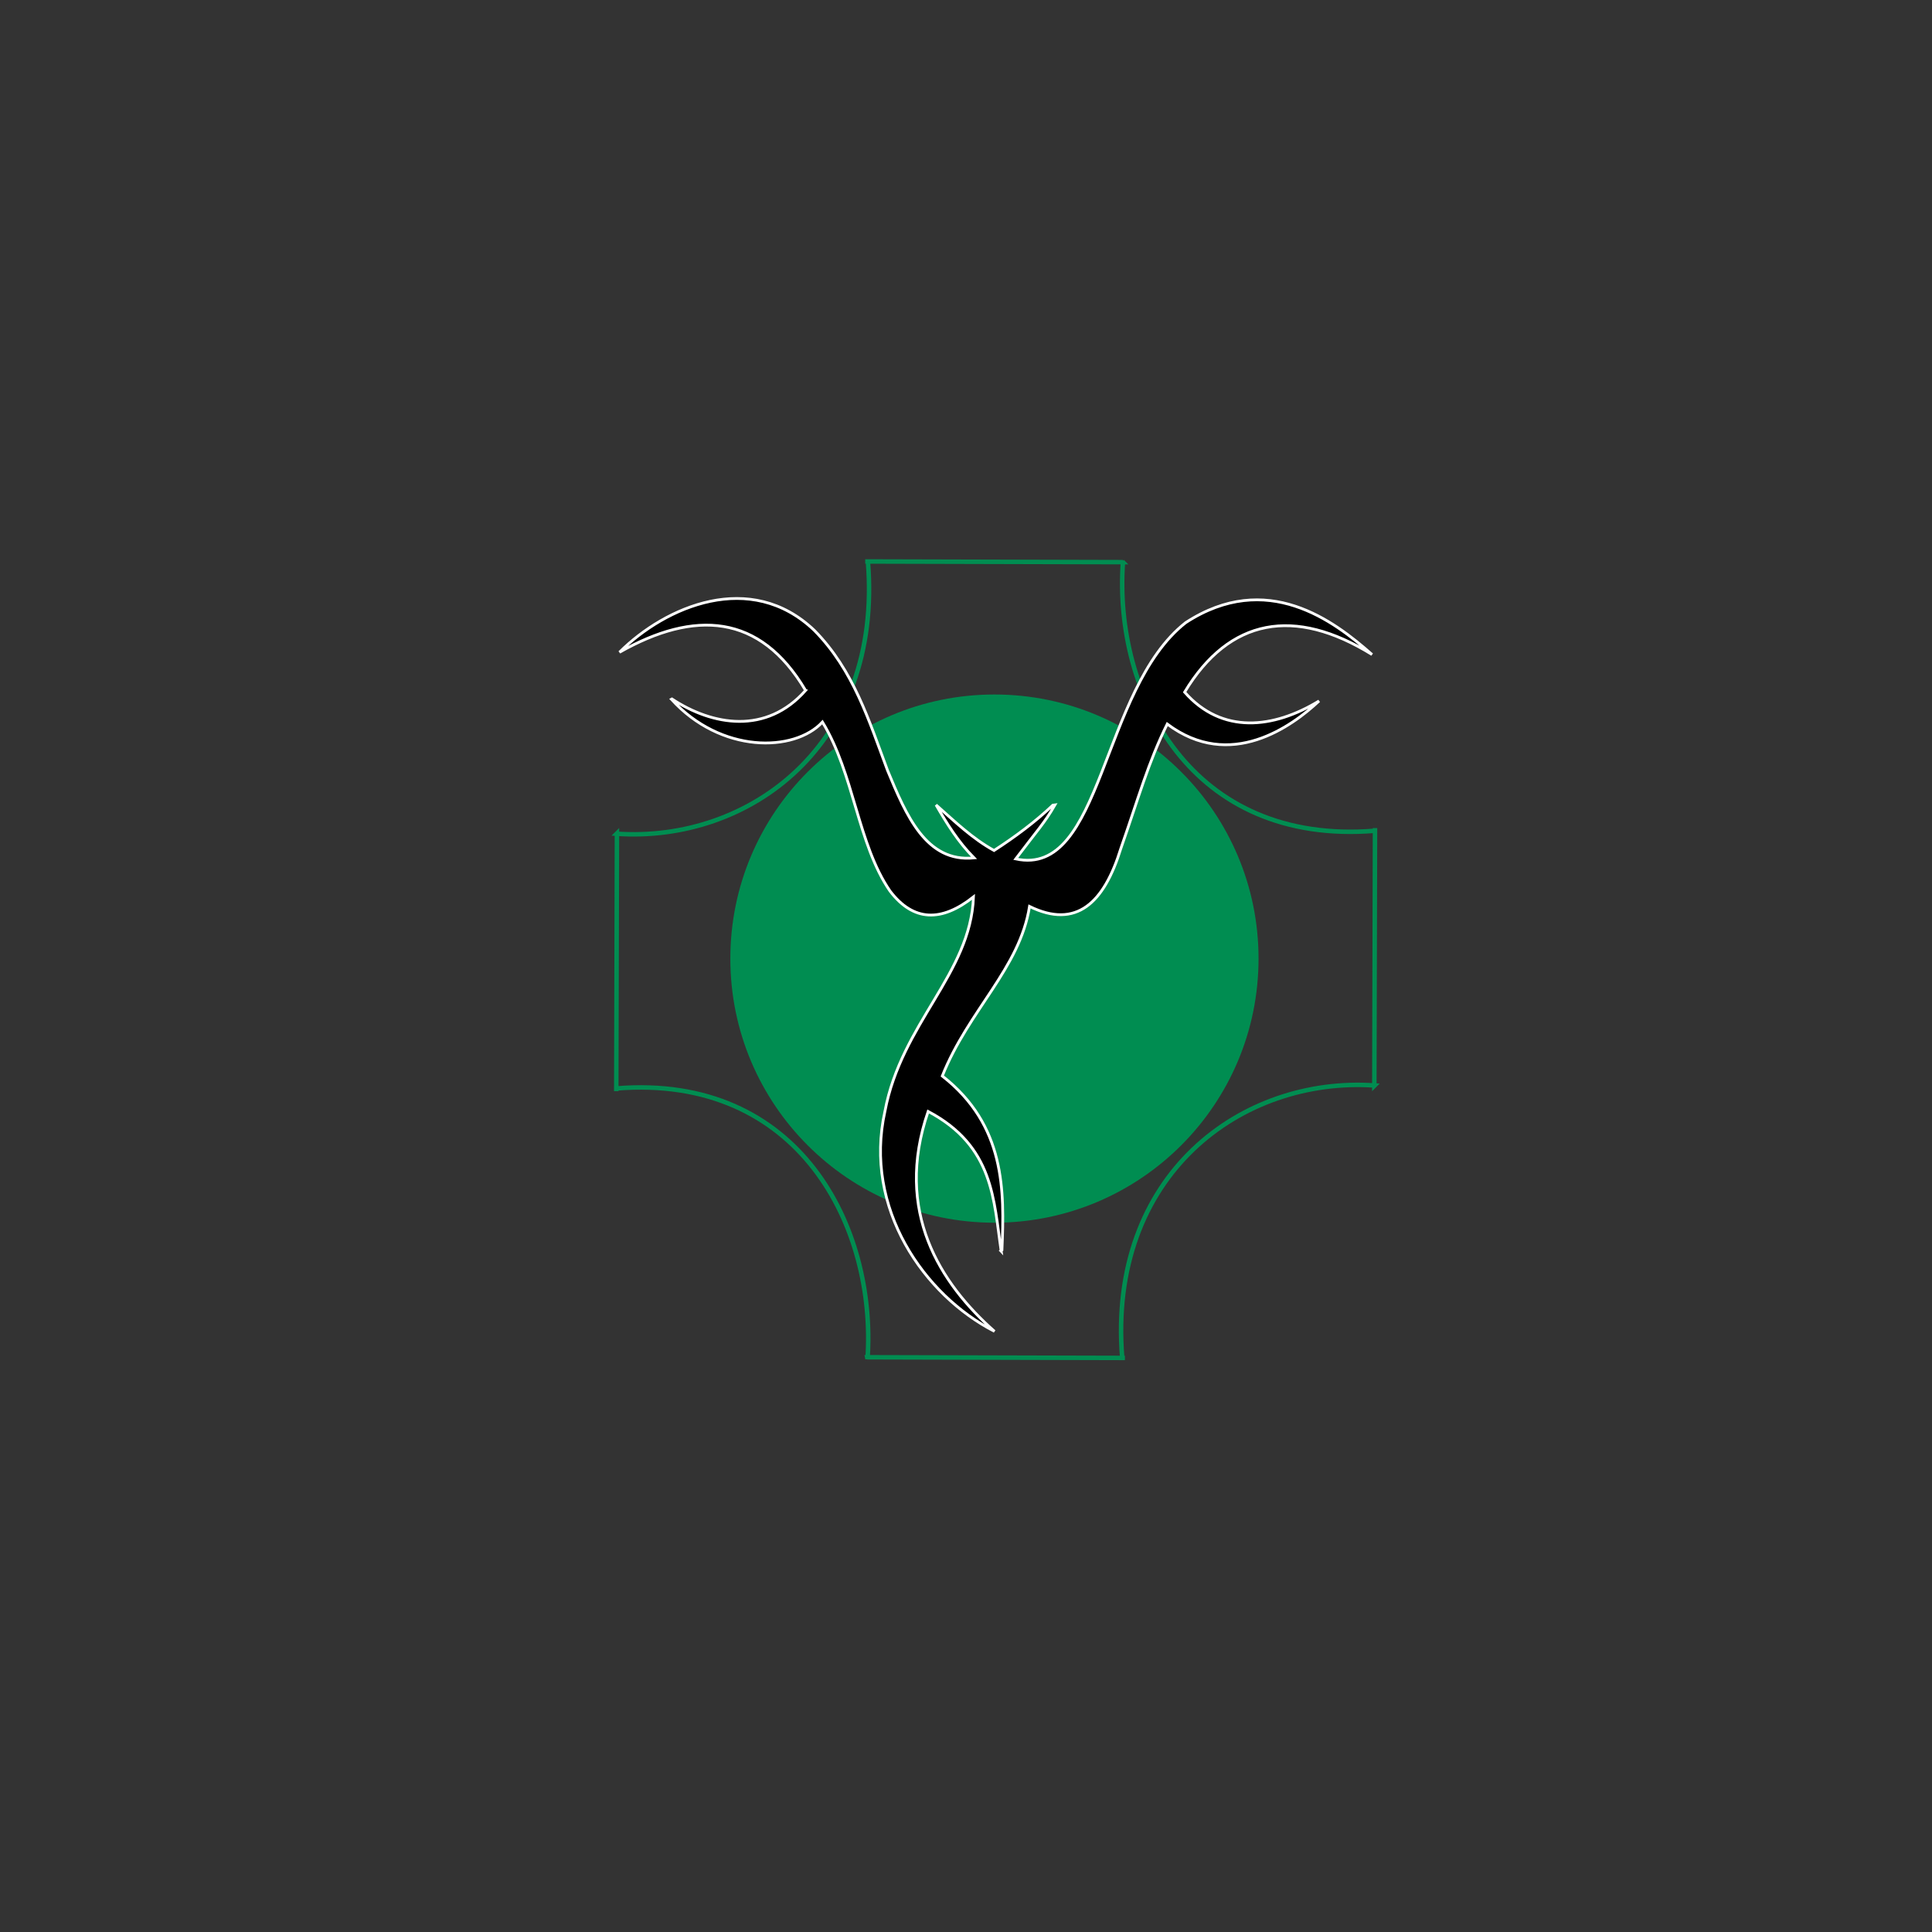 <?xml version="1.0" encoding="UTF-8" standalone="no"?>
<!-- Created with Inkscape (http://www.inkscape.org/) -->

<svg
   xmlns:dc="http://purl.org/dc/elements/1.1/"
   xmlns:cc="http://creativecommons.org/ns#"
   xmlns:rdf="http://www.w3.org/1999/02/22-rdf-syntax-ns#"
   xmlns:svg="http://www.w3.org/2000/svg"
   xmlns="http://www.w3.org/2000/svg"
   xmlns:sodipodi="http://sodipodi.sourceforge.net/DTD/sodipodi-0.dtd"
   xmlns:inkscape="http://www.inkscape.org/namespaces/inkscape"
   version="1.1"
   id="svg45"
   width="864"
   height="864"
   viewBox="0 0 864 864"
   sodipodi:docname="TAC DIV icon3.svg"
   inkscape:version="0.92.2 5c3e80d, 2017-08-06">
  <rect x="0" y="0" width="864" height="864" fill="#333333" stroke="none"/>
  <defs
     id="defs49" />
  <sodipodi:namedview
     pagecolor="#ffffff"
     bordercolor="#666666"
     borderopacity="1"
     objecttolerance="10"
     gridtolerance="10"
     guidetolerance="10"
     inkscape:pageopacity="0"
     inkscape:pageshadow="2"
     inkscape:window-width="1662"
     inkscape:window-height="908"
     id="namedview47"
     showgrid="false"
     showguides="true"
     inkscape:guide-bbox="true"
     inkscape:zoom="1.6527778"
     inkscape:cx="444.75615"
     inkscape:cy="412.3504"
     inkscape:window-x="0"
     inkscape:window-y="0"
     inkscape:window-maximized="0"
     inkscape:current-layer="layer16" />
  <g
     inkscape:groupmode="layer"
     id="layer2"
     inkscape:label="square"
     style="display:none">
    <rect
       style="fill:#000000;fill-opacity:1;stroke:#ee0000;stroke-width:2;stroke-miterlimit:4;stroke-dasharray:none;stroke-opacity:1"
       id="rect1152"
       width="326.006"
       height="326.006"
       x="280.656"
       y="267.606" />
  </g>
  <g
     inkscape:label="square copy"
     id="g1160"
     inkscape:groupmode="layer"
     style="display:none">
    <rect
       y="-585.141"
       x="292.868"
       height="304.614"
       width="302.903"
       id="rect1158"
       style="display:none;fill:#000000;fill-opacity:1;stroke:#ee0000;stroke-width:2;stroke-miterlimit:4;stroke-dasharray:none;stroke-opacity:1"
       transform="scale(1,-1)" />
  </g>
  <g
     inkscape:groupmode="layer"
     id="layer7"
     inkscape:label="merge">
    <path
       id="path6780"
       style="display:inline;fill:#ffffff;fill-opacity:0;stroke:#008d51;stroke-width:2;stroke-linecap:butt;stroke-linejoin:miter;stroke-miterlimit:4;stroke-dasharray:none;stroke-opacity:1"
       d="m 502.185,251.395 c -4.221,59.115 30.626,126.817 112.725,120.127 v -1.21 l -0.303,115.261 v 0 l 0.151,-0.151 c -59.266,-4.069 -119.589,39.752 -112.899,121.851 h 1.21 l -115.26,-0.303 v 0 l 0.151,0.756 C 392.03,549.064 357.696,480.066 275.597,486.756 v 1.21 l 0.303,-115.261 v 0 l -0.151,0.151 c 59.266,4.069 119.077,-39.666 112.387,-121.765 h -1.21 l 115.261,0.303 v 0 l -0.303,-0.303"
       inkscape:connector-curvature="0"
       sodipodi:nodetypes="ccccccccccccccccccccc" />
  </g>
  <g
     inkscape:groupmode="layer"
     id="layer1"
     inkscape:label="circle"
     style="display:inline">
    <circle
       id="path344"
       cx="444.719"
       cy="428.693"
       r="118.109"
       style="fill:#008d51;fill-opacity:1;stroke-width:0.997" />
  </g>
  <g
     inkscape:groupmode="layer"
     id="layer16"
     inkscape:label="tac shape 1">
    <path
       style="fill:#000000;fill-opacity:1;stroke:#ffffff;stroke-width:1.242;stroke-linecap:butt;stroke-linejoin:miter;stroke-miterlimit:4;stroke-dasharray:none;stroke-opacity:1"
       d="m 360.263,308.764 c -17.558,19.881 -41.606,15.777 -59.765,3.821 l -0.236,0.127 c 22.067,24.323 54.96,23.802 67.545,10.189 14.145,23.22 15.768,54.535 30.177,75.527 10.511,13.854 23.086,13.949 37.368,2.675 -1.329,34.462 -32.215,56.44 -39.608,95.905 -9.658,43.312 17.559,82.24 48.997,98.382 -24.156,-21.339 -45.074,-53.5 -29.674,-98.346 29.475,15.557 29.29,39.776 32.675,62.502 l -0.167,-0.18 0.5,-0.36 c 1.153,-26.746 1.498,-55.78 -26.673,-77.812 11.654,-29.311 34.646,-48.146 39.009,-75.831 20.988,10.267 33.34,-1.599 40.835,-25.912 7.851,-22.428 12.337,-38.72 20.747,-55.658 28.224,21.18 55.861,0.989 67.899,-10.317 -20.404,12.438 -43.424,15.031 -60.119,-3.948 19.98,-33.142 49.174,-38.289 83.813,-16.812 -17.101,-15.125 -47.038,-37.881 -83.341,-14.265 -38.181,29.97 -36.915,114.178 -76.002,105.658 9.573,-12.687 12.948,-16.124 17.533,-24.145 v 0 l -0.943,0.127 c -7.905,7.491 -16.813,14.116 -26.287,20.251 -9.75,-5.36 -17.68,-13.079 -25.934,-20.378 4.854,8.393 9.952,16.636 16.975,23.69 -21.389,2.138 -30.302,-18.916 -38.665,-39.101 -8.256,-22.099 -15.154,-44.806 -32.771,-62.663 -28.416,-27.134 -66.515,-10.75 -87.113,9.807 33.509,-18.975 62.803,-17.435 83.223,17.067 z"
       id="path9235-9"
       inkscape:connector-curvature="0"
       sodipodi:nodetypes="ccccccccccccccccccccccccccccccc" />
  </g>
</svg>
